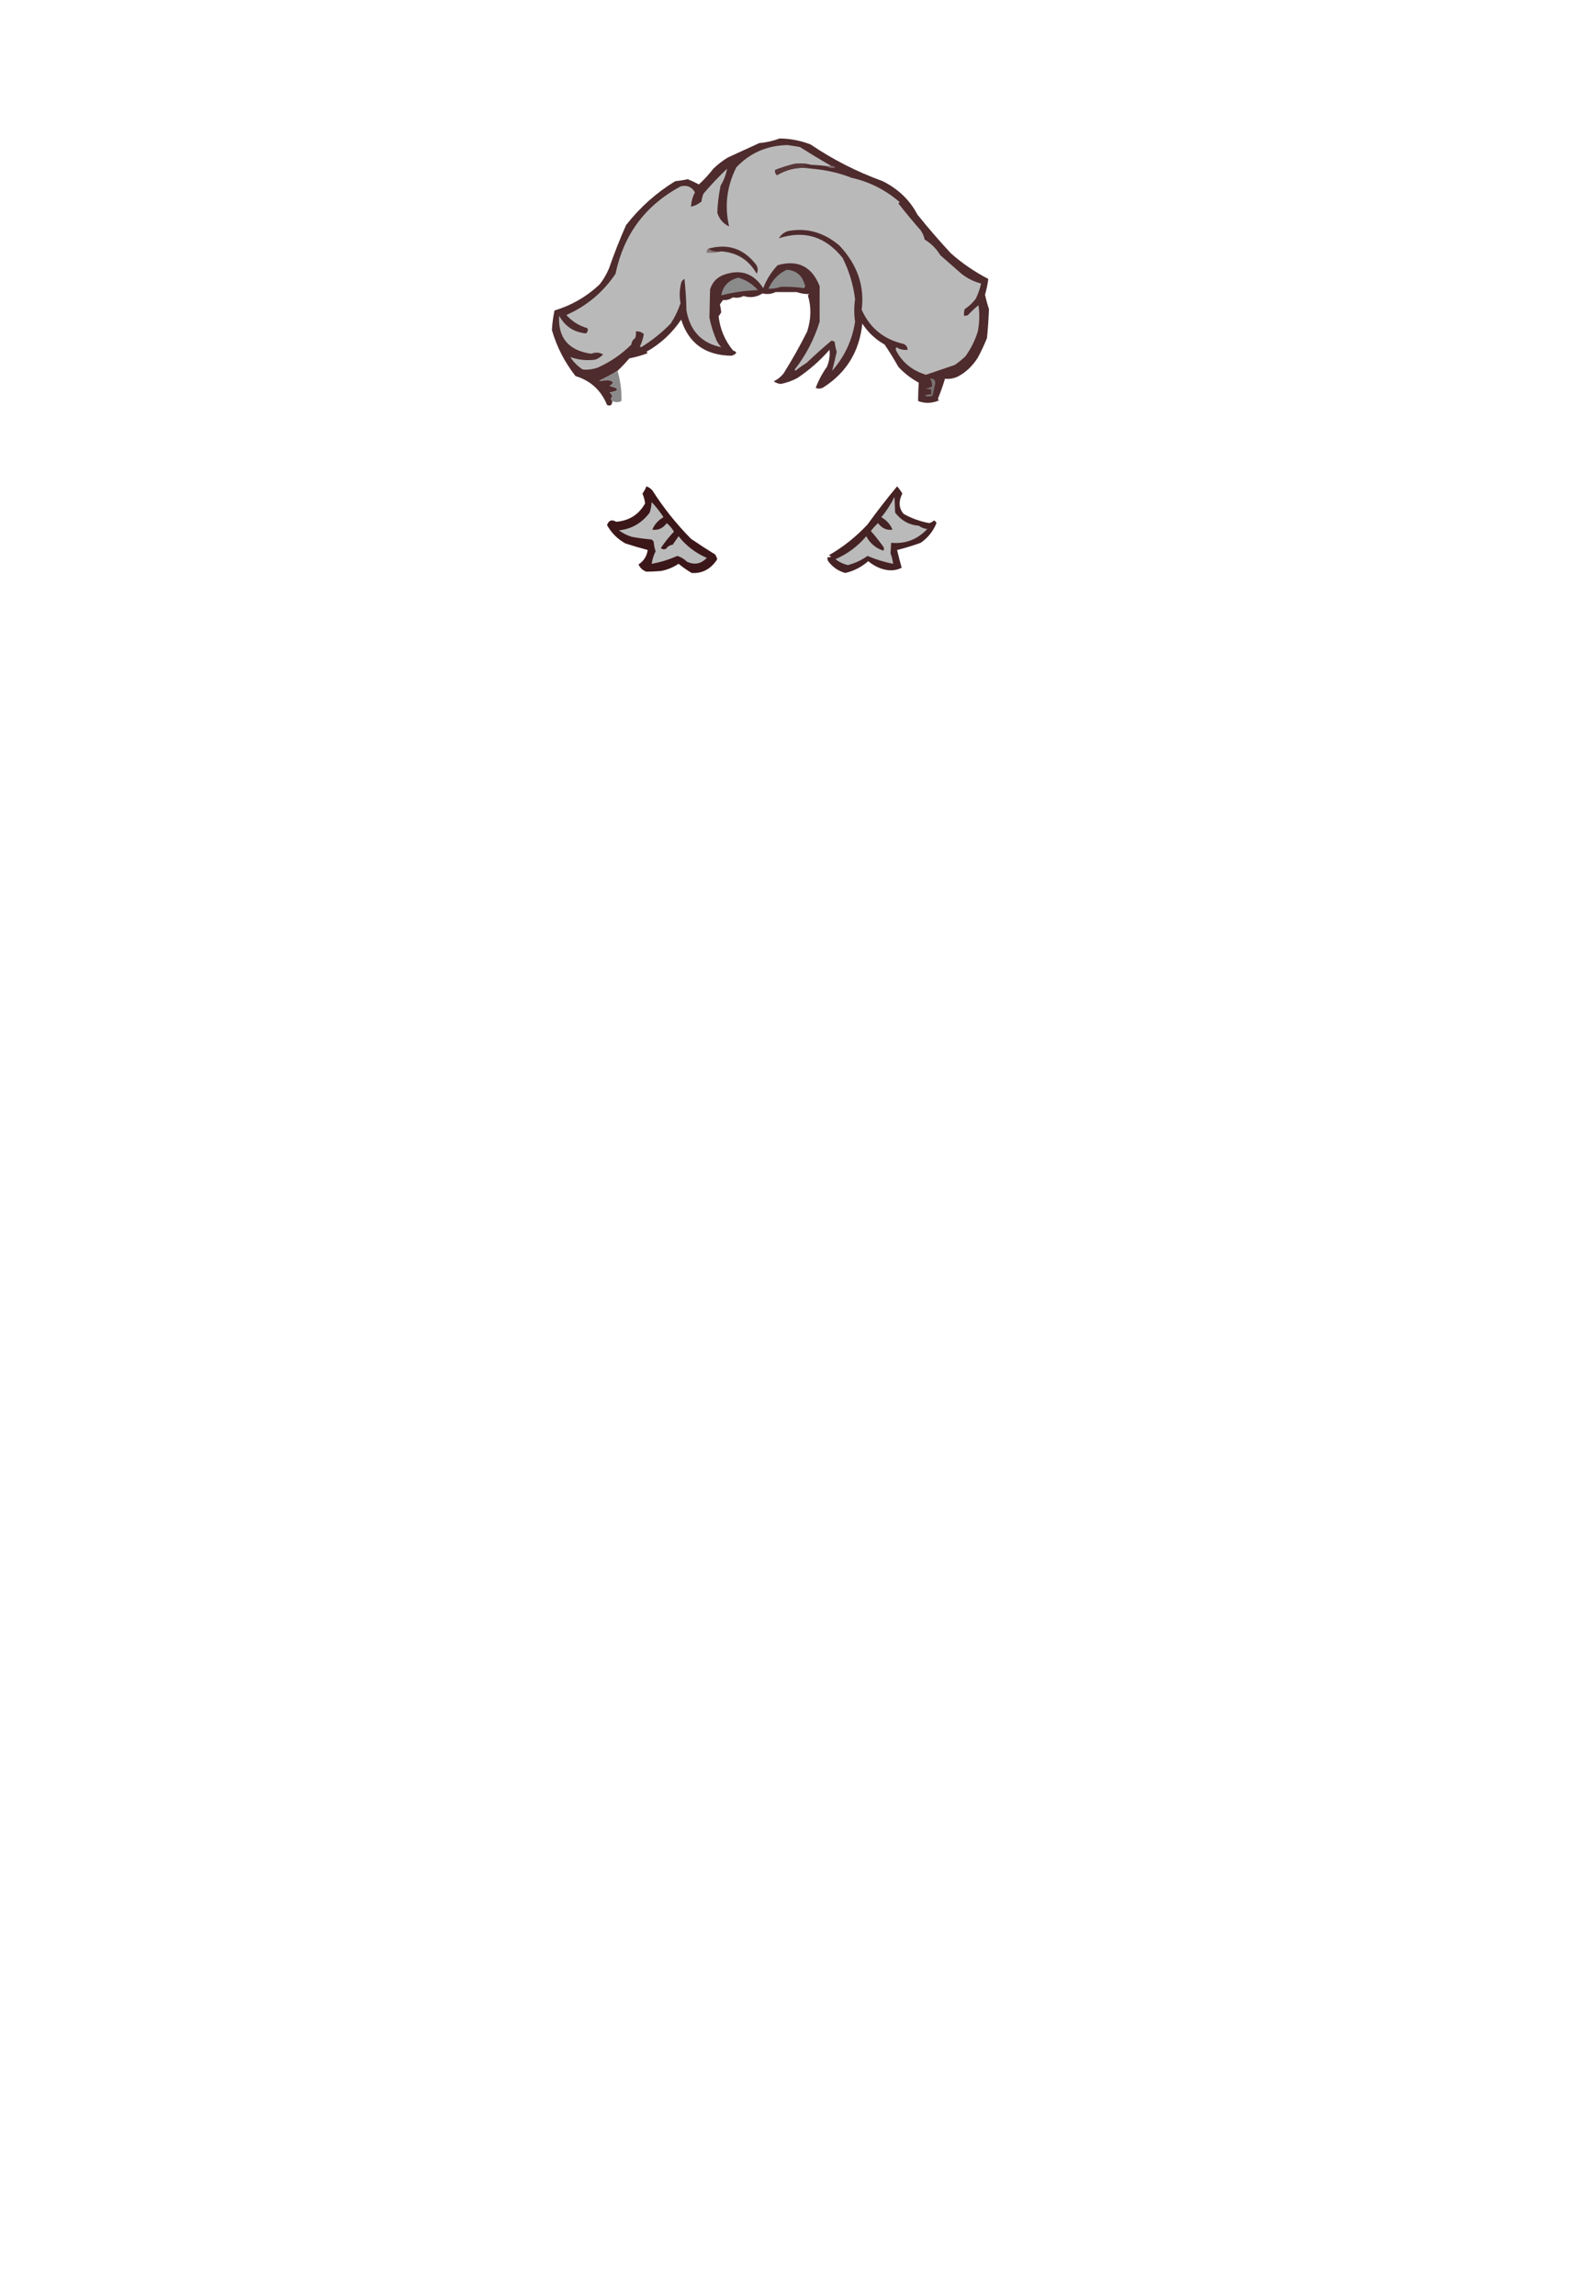 <?xml version="1.0" encoding="UTF-8"?>
<!DOCTYPE svg PUBLIC "-//W3C//DTD SVG 1.1//EN" "http://www.w3.org/Graphics/SVG/1.1/DTD/svg11.dtd">
<svg xmlns="http://www.w3.org/2000/svg" version="1.1" width="1216px" height="1749px" style="shape-rendering:geometricPrecision; text-rendering:geometricPrecision; image-rendering:optimizeQuality; fill-rule:evenodd; clip-rule:evenodd" xmlns:xlink="http://www.w3.org/1999/xlink">
<g><path style="opacity:0.94" fill="#431e20" d="M 470.5,282.5 C 466.015,285.244 461.348,287.744 456.5,290C 458.634,290.127 460.801,289.961 463,289.5C 467.677,290.292 468.177,291.792 464.5,294C 472.167,295.973 472.167,297.64 464.5,299C 465.574,299.739 466.241,300.739 466.5,302C 465.342,303.261 465.342,304.427 466.5,305.5C 466.412,308.619 465.079,309.619 462.5,308.5C 458.004,297.337 450.004,290.004 438.5,286.5C 430.213,275.947 424.213,264.28 420.5,251.5C 420.74,246.592 421.406,241.592 422.5,236.5C 435.582,232.59 447.082,225.923 457,216.5C 459.852,212.796 462.185,208.796 464,204.5C 467.88,193.308 472.213,182.308 477,171.5C 487.472,158.047 499.972,146.88 514.5,138C 517.706,137.704 520.872,137.204 524,136.5C 526.894,137.697 529.727,139.03 532.5,140.5C 536.479,136.852 540.145,132.852 543.5,128.5C 546.863,125.272 550.53,122.439 554.5,120C 562.501,116.333 570.501,112.666 578.5,109C 583.64,108.595 588.806,107.428 594,105.5C 601.949,105.555 609.782,107.055 617.5,110C 634.651,121.603 652.984,130.936 672.5,138C 684.403,143.953 693.236,152.453 699,163.5C 707.219,173.708 715.719,183.542 724.5,193C 733.154,200.639 742.654,207.139 753,212.5C 752.508,216.483 751.674,220.483 750.5,224.5C 751.297,228.223 752.297,231.89 753.5,235.5C 753.232,242.739 752.732,250.073 752,257.5C 749.945,262.61 747.612,267.61 745,272.5C 740.79,279.068 735.623,283.902 729.5,287C 726.308,288.4 723.142,288.9 720,288.5C 718.414,293.776 716.581,298.943 714.5,304C 714.833,304.333 715.167,304.667 715.5,305C 710.085,307.337 704.752,307.504 699.5,305.5C 699.524,300.773 699.69,296.107 700,291.5C 694.162,288.335 688.995,284.335 684.5,279.5C 681.201,273.639 677.701,267.973 674,262.5C 666.978,258.51 661.312,253.176 657,246.5C 654.841,267.593 645.007,283.76 627.5,295C 625.466,296.205 623.466,296.372 621.5,295.5C 623.569,289.886 626.402,284.553 630,279.5C 631.801,275.309 632.467,270.975 632,266.5C 624.709,274.799 616.542,281.966 607.5,288C 603.548,290.095 599.382,291.595 595,292.5C 592.979,292.327 591.146,291.66 589.5,290.5C 592.42,289.111 594.92,287.111 597,284.5C 603.521,274.125 609.521,263.458 615,252.5C 618.068,242.815 618.235,233.648 615.5,225C 615.833,224.667 616.167,224.333 616.5,224C 613.422,224.128 610.255,223.628 607,222.5C 601.667,222.5 596.333,222.5 591,222.5C 587.71,224.032 584.376,224.365 581,223.5C 576.52,226.415 571.686,227.081 566.5,225.5C 563.835,226.848 561.169,227.181 558.5,226.5C 556.008,228.181 553.508,228.848 551,228.5C 550.044,229.579 549.211,230.745 548.5,232C 549.006,234.044 549.339,236.044 549.5,238C 548.833,239 548.167,240 547.5,241C 548.658,250.831 552.325,259.498 558.5,267C 561.907,268.127 561.574,269.46 557.5,271C 537.554,270.805 524.721,261.638 519,243.5C 512.052,253.784 503.219,261.951 492.5,268C 492.833,268.333 493.167,268.667 493.5,269C 488.963,270.757 484.296,272.09 479.5,273C 476.661,276.338 473.661,279.505 470.5,282.5 Z"/></g>
<g><path style="opacity:1" fill="#bab9b9" d="M 633.5,126.5 C 632.167,126.5 630.833,126.5 629.5,126.5C 625.519,125.979 621.519,125.646 617.5,125.5C 613.354,124.353 609.02,124.186 604.5,125C 599.709,126.235 595.042,127.735 590.5,129.5C 590.312,131.103 590.812,132.437 592,133.5C 600.269,128.546 609.103,126.879 618.5,128.5C 629.331,129.422 639.498,131.756 649,135.5C 662.458,138.48 674.624,144.647 685.5,154C 685.167,154.333 684.833,154.667 684.5,155C 689.981,161.981 695.647,168.815 701.5,175.5C 703.009,177.656 704.009,179.99 704.5,182.5C 709.387,185.386 713.387,189.386 716.5,194.5C 721.833,199.167 727.167,203.833 732.5,208.5C 736.948,212.042 741.948,214.542 747.5,216C 746.611,219.954 745.278,223.787 743.5,227.5C 741.172,230.66 738.339,233.327 735,235.5C 734.506,237.134 734.34,238.801 734.5,240.5C 735.552,240.649 736.552,240.483 737.5,240C 740.016,237.317 742.683,234.817 745.5,232.5C 746.457,239.164 746.29,245.831 745,252.5C 742.874,259.396 739.707,265.729 735.5,271.5C 732.978,273.856 730.312,276.023 727.5,278C 720.167,280.5 712.833,283 705.5,285.5C 695.238,282.353 687.738,276.353 683,267.5C 682.333,266.5 682.333,265.5 683,264.5C 685.565,266.179 688.398,266.846 691.5,266.5C 691.439,264.408 690.439,262.908 688.5,262C 673.496,258.646 662.83,249.98 656.5,236C 658.84,217.843 653.174,201.509 639.5,187C 627.688,177.035 614.688,173.368 600.5,176C 597.424,176.911 595.091,178.744 593.5,181.5C 612.79,175.2 628.957,180.2 642,196.5C 646.978,206.435 650.145,216.935 651.5,228C 650.657,233.489 650.657,239.156 651.5,245C 649.31,259.252 643.477,271.752 634,282.5C 635.226,277.76 636.393,272.927 637.5,268C 636.726,265.595 636.226,263.095 636,260.5C 635.275,259.941 634.442,259.608 633.5,259.5C 627.022,264.922 620.688,270.589 614.5,276.5C 611.528,278.306 608.695,280.306 606,282.5C 605.833,282.167 605.667,281.833 605.5,281.5C 614.082,270.502 620.416,258.335 624.5,245C 624.447,236.085 624.447,227.085 624.5,218C 618.572,203.036 607.905,197.703 592.5,202C 587.704,207.084 584.038,212.917 581.5,219.5C 574.393,208.485 564.726,204.985 552.5,209C 546.64,210.859 542.807,214.693 541,220.5C 540.788,228.061 540.621,235.228 540.5,242C 541.636,247.758 543.47,253.591 546,259.5C 546.972,261.305 548.139,262.972 549.5,264.5C 534.632,261.455 525.799,252.121 523,236.5C 522.832,228.479 522.332,220.479 521.5,212.5C 520.201,213.09 519.368,214.09 519,215.5C 517.695,220.711 517.529,225.878 518.5,231C 516.673,236.488 514.173,241.654 511,246.5C 504.221,253.45 496.721,259.45 488.5,264.5C 488.167,264.333 487.833,264.167 487.5,264C 488.974,261.01 489.974,257.843 490.5,254.5C 488.827,252.914 486.827,252.247 484.5,252.5C 484.66,254.199 484.494,255.866 484,257.5C 482.26,258.716 481.26,260.382 481,262.5C 473.624,269.859 465.124,275.693 455.5,280C 451.563,281.375 447.73,281.875 444,281.5C 440.167,279 437,275.833 434.5,272C 440.514,274.155 446.847,274.822 453.5,274C 455.844,273.163 457.844,271.829 459.5,270C 456.681,268.374 453.681,268.207 450.5,269.5C 433.198,267.064 425.031,257.397 426,240.5C 430.47,248.645 437.304,253.145 446.5,254C 447.88,252.676 448.214,251.343 447.5,250C 441.224,248.194 435.89,244.861 431.5,240C 447.11,233.044 459.61,222.544 469,208.5C 475.186,178.649 491.686,156.482 518.5,142C 523.345,140.759 527.012,142.259 529.5,146.5C 527.683,149.949 526.683,153.616 526.5,157.5C 529.512,156.745 532.178,155.412 534.5,153.5C 534.687,151.436 535.187,149.436 536,147.5C 541.697,140.805 547.697,134.471 554,128.5C 553.148,133.042 551.482,137.375 549,141.5C 547.583,148.493 546.75,155.327 546.5,162C 548.017,166.925 551.017,170.425 555.5,172.5C 551.913,156.91 553.746,141.91 561,127.5C 571.406,116.476 584.406,110.81 600,110.5C 603.175,110.946 606.342,111.446 609.5,112C 617.366,117.027 625.366,121.861 633.5,126.5 Z"/></g>
<g><path style="opacity:0.928" fill="#59393b" d="M 617.5,125.5 C 615.801,125.34 614.134,125.506 612.5,126C 614.502,127.019 616.502,127.852 618.5,128.5C 609.103,126.879 600.269,128.546 592,133.5C 590.812,132.437 590.312,131.103 590.5,129.5C 595.042,127.735 599.709,126.235 604.5,125C 609.02,124.186 613.354,124.353 617.5,125.5 Z"/></g>
<g><path style="opacity:1" fill="#806e6f" d="M 629.5,126.5 C 630.833,126.5 632.167,126.5 633.5,126.5C 634.675,126.281 635.675,126.614 636.5,127.5C 634.019,128.298 631.686,127.965 629.5,126.5 Z"/></g>
<g><path style="opacity:1" fill="#867677" d="M 539.5,189.5 C 542.337,191.402 545.671,192.069 549.5,191.5C 546.038,192.482 542.371,192.815 538.5,192.5C 538.263,191.209 538.596,190.209 539.5,189.5 Z"/></g>
<g><path style="opacity:1" fill="#4e2c2e" d="M 549.5,191.5 C 545.671,192.069 542.337,191.402 539.5,189.5C 554.35,185.284 566.516,189.284 576,201.5C 577.558,203.769 577.724,206.102 576.5,208.5C 570.541,198.02 561.541,192.353 549.5,191.5 Z"/></g>
<g><path style="opacity:1" fill="#8a8a8a" d="M 599.5,205.5 C 606.49,205.98 610.99,209.646 613,216.5C 613.749,217.635 613.583,218.635 612.5,219.5C 606.708,218.671 600.875,218.338 595,218.5C 591.857,219.531 588.691,220.031 585.5,220C 588.38,213.289 593.047,208.455 599.5,205.5 Z"/></g>
<g><path style="opacity:1" fill="#8a8a8a" d="M 562.5,211.5 C 568.397,213.226 573.397,216.393 577.5,221C 567.622,221.398 558.289,222.731 549.5,225C 550.78,217.88 555.114,213.38 562.5,211.5 Z"/></g>
<g><path style="opacity:0.027" fill="#230000" d="M 555.5,260.5 C 554.833,259.167 554.833,259.167 555.5,260.5 Z"/></g>
<g><path style="opacity:0.059" fill="#210000" d="M 555.5,260.5 C 556.833,261.167 556.833,261.167 555.5,260.5 Z"/></g>
<g><path style="opacity:0.946" fill="#858484" d="M 470.5,282.5 C 472.713,290.091 473.713,297.758 473.5,305.5C 471.177,306.672 468.844,306.672 466.5,305.5C 465.342,304.427 465.342,303.261 466.5,302C 466.241,300.739 465.574,299.739 464.5,299C 472.167,297.64 472.167,295.973 464.5,294C 468.177,291.792 467.677,290.292 463,289.5C 460.801,289.961 458.634,290.127 456.5,290C 461.348,287.744 466.015,285.244 470.5,282.5 Z"/></g>
<g><path style="opacity:0.996" fill="#7b7373" d="M 708.5,288.5 C 711.488,288.155 712.821,289.488 712.5,292.5C 711.828,295.512 711.161,298.512 710.5,301.5C 708.401,302.231 706.401,302.231 704.5,301.5C 706.045,300.548 707.712,300.215 709.5,300.5C 709.5,299.167 709.5,297.833 709.5,296.5C 708.127,296.657 706.793,296.49 705.5,296C 707.101,295.727 708.601,295.227 710,294.5C 710.322,292.311 709.822,290.311 708.5,288.5 Z"/></g>
<g><path style="opacity:0.98" fill="#381315" d="M 492.5,370.5 C 494.229,371.117 495.729,372.117 497,373.5C 505.472,386.818 515.305,399.151 526.5,410.5C 532.569,414.62 538.735,418.62 545,422.5C 545.638,423.609 546.138,424.775 546.5,426C 541.62,433.513 535.12,437.013 527,436.5C 523.437,434.395 520.104,432.061 517,429.5C 512.899,432.256 508.399,434.089 503.5,435C 499.664,435.306 495.997,435.472 492.5,435.5C 489.698,434.531 487.698,432.698 486.5,430C 490.497,427.347 492.831,423.68 493.5,419C 487.857,417.503 482.19,415.836 476.5,414C 470.46,410.627 465.793,405.96 462.5,400C 463.792,396.357 466.125,395.523 469.5,397.5C 479.384,396.67 486.717,392.004 491.5,383.5C 491.255,381.203 490.589,378.703 489.5,376C 490.741,374.269 491.741,372.436 492.5,370.5 Z"/></g>
<g><path style="opacity:0.938" fill="#3a1517" d="M 683.5,370.5 C 684.985,372.162 686.318,373.995 687.5,376C 685.919,379.059 685.253,382.059 685.5,385C 685.826,387.484 686.826,389.651 688.5,391.5C 694.606,394.924 701.106,397.258 708,398.5C 709.365,398.156 710.532,397.489 711.5,396.5C 712.5,396.833 713.167,397.5 713.5,398.5C 711.018,404.656 707.018,409.656 701.5,413.5C 695.529,415.656 689.529,417.489 683.5,419C 684.567,423.6 685.734,428.1 687,432.5C 683.067,434.478 678.9,434.978 674.5,434C 669.935,433.052 665.602,430.886 661.5,427.5C 656.424,431.955 650.59,434.955 644,436.5C 638.617,434.978 634.284,431.978 631,427.5C 630.517,426.552 630.351,425.552 630.5,424.5C 633.598,424.587 633.932,424.087 631.5,423C 642.457,416.724 652.291,408.89 661,399.5C 668.233,389.511 675.733,379.844 683.5,370.5 Z"/></g>
<g><path style="opacity:1" fill="#bababa" d="M 681.5,378.5 C 681.612,382.288 681.779,386.288 682,390.5C 686.726,396.65 692.726,399.983 700,400.5C 702.057,401.958 704.223,402.792 706.5,403C 698.968,410.999 689.802,414.499 679,413.5C 678.788,416.332 678.621,418.998 678.5,421.5C 679.482,424.096 680.149,426.762 680.5,429.5C 673.812,428.246 667.312,426.246 661,423.5C 656.439,426.717 651.439,429.05 646,430.5C 642.5,429.666 639.333,428.166 636.5,426C 645.714,421.981 653.547,416.148 660,408.5C 662.848,413.899 667.182,417.566 673,419.5C 673.667,418.5 673.667,417.5 673,416.5C 670.024,412.356 666.857,408.356 663.5,404.5C 665.149,402.35 666.982,400.35 669,398.5C 671.906,402.464 675.572,404.13 680,403.5C 678.373,399.524 675.54,396.357 671.5,394C 675.477,389.201 678.81,384.035 681.5,378.5 Z"/></g>
<g><path style="opacity:1" fill="#bababa" d="M 496.5,382.5 C 499.842,385.992 502.842,389.825 505.5,394C 501.46,396.357 498.627,399.524 497,403.5C 501.428,404.13 505.094,402.464 508,398.5C 510.209,400.373 512.042,402.54 513.5,405C 509.806,408.893 506.473,413.06 503.5,417.5C 504.723,418.614 506.056,418.781 507.5,418C 508.716,416.26 510.382,415.26 512.5,415C 514,412.833 515.5,410.667 517,408.5C 522.773,415.805 529.94,421.305 538.5,425C 534.216,429.547 529.216,430.547 523.5,428C 521.398,425.865 518.898,424.365 516,423.5C 509.445,426.42 502.945,428.42 496.5,429.5C 496.998,426.171 497.998,423.005 499.5,420C 498.726,417.595 498.226,415.095 498,412.5C 497.5,412 497,411.5 496.5,411C 491.47,410.552 486.47,409.886 481.5,409C 477.833,407.896 474.5,406.229 471.5,404C 481.076,403.079 488.91,398.579 495,390.5C 495.822,387.883 496.322,385.216 496.5,382.5 Z"/></g>
</svg>
